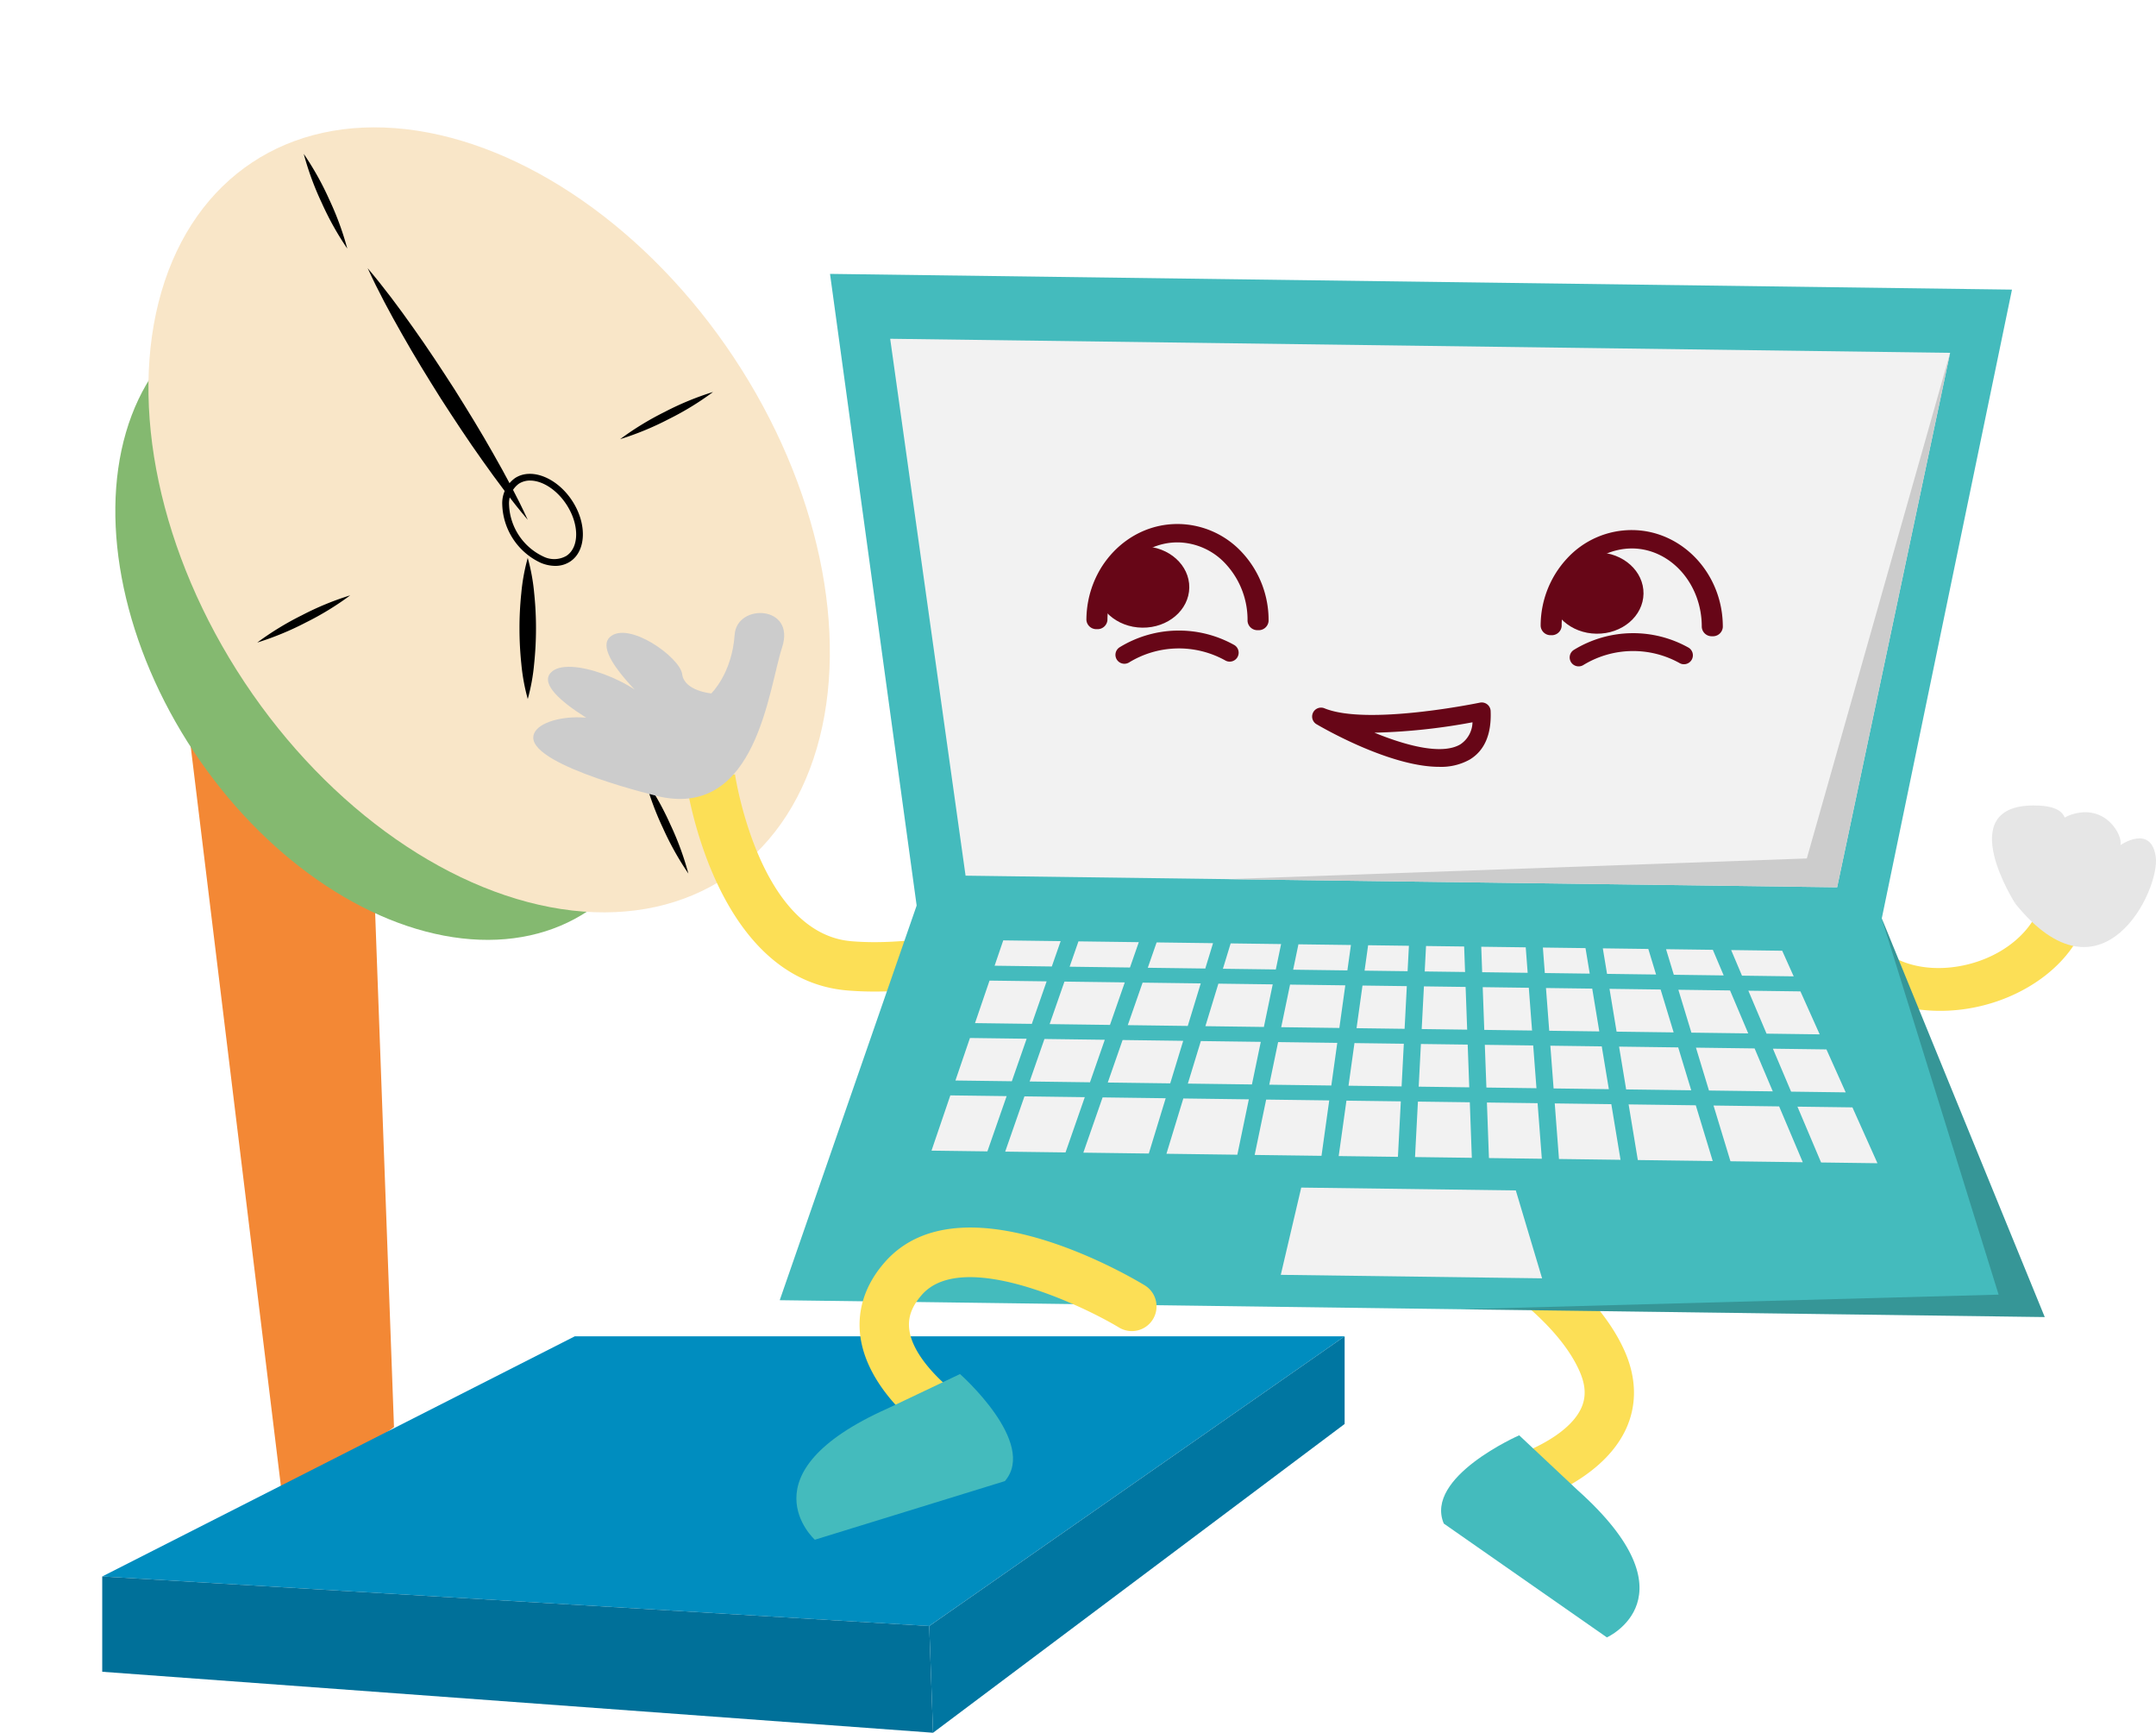 <svg xmlns="http://www.w3.org/2000/svg" width="435" height="349.518" viewBox="0 0 435 349.518"><defs><style>.a{fill:#f38835;}.b{fill:#84b970;}.c{fill:#f9e6c8;}.d{fill:#008dbf;}.e{fill:#007099;}.f{fill:#0076a1;}.g{fill:#fcdf56;}.h{fill:#44bbbd;}.i{fill:#ccc;}.j{fill:#e6e6e6;}.k{fill:#f2f2f2;}.l{fill:#670617;}.m{opacity:0.2;}</style></defs><g transform="translate(-743.661 -249.621)"><g transform="translate(743.661 249.621)"><g transform="translate(37.966 140.995)"><path class="a" d="M787.073,416.219,806.3,573.849l22.3-16.147-5.383-146.865Z" transform="translate(-787.073 -410.837)"/></g><g transform="translate(0 39.118)"><ellipse class="b" cx="48.442" cy="70.741" rx="48.442" ry="70.741" transform="matrix(0.833, -0.553, 0.553, 0.833, 0, 53.596)"/></g><g transform="translate(1.489)"><ellipse class="c" cx="59.25" cy="86.524" rx="59.25" ry="86.524" transform="matrix(0.833, -0.553, 0.553, 0.833, 0, 65.553)"/></g><g transform="translate(74.187 54.106)"><path d="M860.783,362.236c-3.273-3.859-6.268-7.894-9.166-11.992-2.916-4.086-5.666-8.277-8.385-12.488-2.667-4.245-5.3-8.512-7.766-12.883-2.486-4.361-4.871-8.784-6.977-13.385,3.277,3.857,6.273,7.891,9.171,11.99,2.915,4.086,5.666,8.278,8.382,12.491,2.663,4.247,5.295,8.515,7.761,12.886C856.287,353.214,858.674,357.636,860.783,362.236Z" transform="translate(-828.488 -311.487)"/></g><g transform="translate(104.817 112.544)"><path d="M865.176,406.757a39.942,39.942,0,0,1-1.3-7.113,68.7,68.7,0,0,1-.37-7.112,67.523,67.523,0,0,1,.365-7.113,39.573,39.573,0,0,1,1.3-7.113,39.49,39.49,0,0,1,1.3,7.113,67.756,67.756,0,0,1,.366,7.113,69.18,69.18,0,0,1-.371,7.112A40.024,40.024,0,0,1,865.176,406.757Z" transform="translate(-863.51 -378.306)"/></g><g transform="translate(61.284 31.033)"><path d="M822.519,304.216a59.473,59.473,0,0,1-5.146-9.209,58.862,58.862,0,0,1-3.639-9.9,58.891,58.891,0,0,1,5.147,9.209A59.592,59.592,0,0,1,822.519,304.216Z" transform="translate(-813.734 -285.104)"/></g><g transform="translate(130.105 157.094)"><path d="M901.21,448.357a59.623,59.623,0,0,1-5.145-9.209,58.9,58.9,0,0,1-3.639-9.9,58.817,58.817,0,0,1,5.146,9.209A59.431,59.431,0,0,1,901.21,448.357Z" transform="translate(-892.426 -429.245)"/></g><g transform="translate(125.119 79.064)"><path d="M886.725,349.545a59.514,59.514,0,0,1,9-5.5,58.859,58.859,0,0,1,9.754-4.02,58.849,58.849,0,0,1-9,5.5A59.585,59.585,0,0,1,886.725,349.545Z" transform="translate(-886.725 -340.024)"/></g><g transform="translate(51.906 120.087)"><path d="M803.011,396.452a59.514,59.514,0,0,1,9-5.5,58.779,58.779,0,0,1,9.754-4.02,58.846,58.846,0,0,1-9,5.5A59.512,59.512,0,0,1,803.011,396.452Z" transform="translate(-803.011 -386.931)"/></g><g transform="translate(101.336 95.58)"><path d="M870.217,377.475a7.717,7.717,0,0,1-2.9-.61,13.394,13.394,0,0,1-7.784-11.722,6.242,6.242,0,0,1,2.558-5.365c3.259-2.162,8.415-.154,11.493,4.48h0c3.077,4.635,2.929,10.166-.33,12.331A5.415,5.415,0,0,1,870.217,377.475Zm-5.069-17.211a4.09,4.09,0,0,0-2.3.66,4.918,4.918,0,0,0-1.944,4.236,12.037,12.037,0,0,0,6.927,10.432,4.921,4.921,0,0,0,4.659-.149c2.627-1.745,2.6-6.421-.056-10.424C870.461,362.044,867.576,360.265,865.148,360.265Z" transform="translate(-859.531 -358.909)"/></g></g><g transform="translate(764.287 519.17)"><path class="d" d="M767.246,606.271l95.347-48.442h155.323L934.1,616.267Z" transform="translate(-767.246 -557.829)"/><g transform="translate(0 48.442)"><path class="e" d="M767.246,613.219v19.223l167.626,12.3-.769-21.53Z" transform="translate(-767.246 -613.219)"/></g><g transform="translate(166.857)"><path class="f" d="M958.033,616.267l83.813-58.438v17.685L958.8,637.8Z" transform="translate(-958.033 -557.829)"/></g></g><g transform="translate(851.253 304.867)"><g transform="translate(173.088 183.142)"><path class="g" d="M1088.766,587.928a4.983,4.983,0,0,1-1.262-9.8c3.344-.893,12.646-4.46,15.375-10.137,1.092-2.271,1.01-4.675-.258-7.564-6.886-15.684-34.828-28.579-35.109-28.708a4.983,4.983,0,0,1,4.131-9.07c1.289.588,31.685,14.6,40.1,33.771,2.428,5.528,2.462,11.034.1,15.922-5.215,10.794-20.126,14.983-21.809,15.425A5.012,5.012,0,0,1,1088.766,587.928Z" transform="translate(-1064.596 -522.198)"/></g><g transform="translate(183.169 234.272)"><path class="h" d="M1091.876,580.661s-19.177,8.4-15.213,17.8l32.909,22.963s18.177-8.155-5.888-29.683Z" transform="translate(-1076.123 -580.661)"/></g><g transform="translate(0 68.403)"><g transform="translate(30.845 32.554)"><path class="g" d="M940,472.032c-1.871,0-3.726-.071-5.552-.225-26.523-2.246-32.268-40.544-32.5-42.173l9.866-1.408c.046.321,4.843,32.073,23.473,33.651,20.677,1.749,49.139-9.153,52.266-11.364a3.212,3.212,0,0,0-.575.569l7.744,6.274c-3.211,3.963-21.813,9.312-22.6,9.537C963.539,469.346,951.506,472.032,940,472.032Z" transform="translate(-901.953 -428.226)"/></g><path class="i" d="M892.334,428.076s-25.674-6.048-25.65-11.94c.02-4.866,16.393-6.405,20.053,1.081,0,0-20.522-9.556-16.58-14.109,3.375-3.9,18.3,2.111,20.995,7.2,0,0-12.716-11.029-9.022-14.436s14.171,4.066,14.6,7.471,5.871,3.882,5.871,3.882,4.18-4,4.714-11.829c.437-6.425,12.353-5.969,9.584,2.513S911.806,432.142,892.334,428.076Z" transform="translate(-866.684 -391.003)"/></g><g transform="translate(254.902 105.915)"><path class="g" d="M1217.2,446.513c2.186,10.024-2.407,19.482-12.287,25.3-9.971,5.87-22.839,6.432-32.02,1.4-7.517-4.115-12.227-12.139-14.007-23.835a68.6,68.6,0,0,1-.534-15.48l9.8,1.012-4.9-.505,4.9.5c-.662,6.778-.193,25.561,9.769,31.028,5.815,3.188,14.589,2.64,21.335-1.331,3.177-1.871,10.344-7.243,8.278-16.716Z" transform="translate(-1158.144 -433.895)"/><g transform="translate(39.413 1.309)"><path class="j" d="M1207.935,455.22s-12.726-19.733,3.589-19.828S1208.639,452.143,1207.935,455.22Z" transform="translate(-1203.21 -435.392)"/><g transform="translate(4.726 1.367)"><path class="j" d="M1208.613,455.416s4.136-15.592,11.215-17.962,10.559,4.357,9.964,6.135c0,0,6.189-4.282,7.136,2.346S1226.121,477.02,1208.613,455.416Z" transform="translate(-1208.613 -436.955)"/></g></g></g><g transform="translate(59.874)"><path class="h" d="M1173.62,315.962l-26.331,127.131L952.666,440.5,935.145,312.79Z" transform="translate(-935.145 -312.79)"/></g><g transform="translate(72.012 13.082)"><path class="k" d="M1162.879,330.592l-22.794,107.8-175.849-2.339-15.212-108.3Z" transform="translate(-949.024 -327.748)"/></g><g transform="translate(49.729 127.283)"><path class="h" d="M1178.771,541.461l-32.932-80.544-194.623-2.589-27.672,79.738Z" transform="translate(-923.545 -458.328)"/></g><g transform="translate(150.821 184.303)"><path class="k" d="M1091.857,541.83l-5.3-17.728-43.293-.576-4.127,17.6Z" transform="translate(-1039.136 -523.526)"/></g><g transform="translate(80.351 134.439)"><g transform="translate(35.566 20.099)"><path class="k" d="M1002.215,489.491l12.229.163-2.62,8.579-12.6-.168Z" transform="translate(-999.226 -489.491)"/></g><g transform="translate(51.723 20.309)"><path class="k" d="M1020.32,489.732l12.092.161-1.785,8.59-12.928-.172Z" transform="translate(-1017.7 -489.732)"/></g><g transform="translate(111.638 21.071)"><path class="k" d="M1086.208,490.6l9.762.13.657,8.622-10.1-.134Z" transform="translate(-1086.208 -490.603)"/></g><g transform="translate(84.137 20.721)"><path class="k" d="M1055.963,490.2l9.958.132-.449,8.608-10.709-.142Z" transform="translate(-1054.763 -490.203)"/></g><g transform="translate(98.297 20.899)"><path class="k" d="M1071.4,490.407l9.44.126.314,8.618-10.2-.136Z" transform="translate(-1070.954 -490.407)"/></g><g transform="translate(68.148 20.516)"><path class="k" d="M1038.266,489.969l11.934.159-1.2,8.6-12.519-.166Z" transform="translate(-1036.481 -489.969)"/></g><g transform="translate(43.636 0.412)"><path class="k" d="M1020.055,472.247l-11.6-.154,1.782-5.112,11.382.151Z" transform="translate(-1008.453 -466.981)"/></g><g transform="translate(58.796 0.61)"><path class="k" d="M1036.461,472.465l-10.673-.142,1.562-5.115,10.175.135Z" transform="translate(-1025.788 -467.208)"/></g><g transform="translate(39.601 8.524)"><path class="k" d="M1018.56,476.413l-2.62,8.579-12.1-.161,2.989-8.574Z" transform="translate(-1003.839 -476.257)"/></g><g transform="translate(72.967 0.792)"><path class="k" d="M1052.932,472.683l-10.94-.146,1.064-5.121,10.592.141Z" transform="translate(-1041.991 -467.416)"/></g><g transform="translate(23.834 8.314)"><path class="k" d="M988.8,476.017l12.174.162-2.989,8.574-12.174-.162Z" transform="translate(-985.811 -476.017)"/></g><g transform="translate(27.869 0.202)"><path class="k" d="M1004.38,466.9l-1.782,5.112-12.174-.162,1.782-5.112Z" transform="translate(-990.425 -466.741)"/></g><g transform="translate(136.797 9.777)"><path class="k" d="M1127.915,486.475l-11.511-.153-1.428-8.633,10.312.137Z" transform="translate(-1114.976 -477.69)"/></g><g transform="translate(55.26 8.727)"><path class="k" d="M1024.364,476.489l10.965.146-1.785,8.59-11.8-.157Z" transform="translate(-1021.744 -476.489)"/></g><g transform="translate(70.558 8.92)"><path class="k" d="M1050.966,485.455l-11.73-.156,1.785-8.59,11.145.148Z" transform="translate(-1039.236 -476.709)"/></g><g transform="translate(154.236 21.637)"><path class="k" d="M1134.916,491.251l11.832.157,3.669,8.662-12.873-.171Z" transform="translate(-1134.916 -491.251)"/></g><g transform="translate(85.757 9.114)"><path class="k" d="M1066.311,485.658l-9.695-.129,1.2-8.6,8.943.119Z" transform="translate(-1056.616 -476.932)"/></g><g transform="translate(169.763 21.844)"><path class="k" d="M1167.354,500.3l-11.016-.146-3.669-8.662,10.8.144Z" transform="translate(-1152.669 -491.487)"/></g><g transform="translate(123.973 9.607)"><path class="k" d="M1111.073,486.251l-10.1-.134-.657-8.622,9.333.124Z" transform="translate(-1100.312 -477.494)"/></g><g transform="translate(87.378 0.979)"><path class="k" d="M1067.148,472.871l-8.68-.115.716-5.126,8.232.11Z" transform="translate(-1058.469 -467.63)"/></g><g transform="translate(138.725 21.431)"><path class="k" d="M1118.608,499.647l-1.428-8.633,11.931.159,2.628,8.649Z" transform="translate(-1117.18 -491.015)"/></g><g transform="translate(111.214 9.437)"><path class="k" d="M1095.679,486.046l-9.642-.128-.314-8.618,9.3.124Z" transform="translate(-1085.724 -477.3)"/></g><g transform="translate(98.903 9.279)"><path class="k" d="M1080.82,485.85l-9.173-.122.449-8.608,8.41.112Z" transform="translate(-1071.647 -477.12)"/></g><g transform="translate(124.859 21.247)"><path class="k" d="M1101.326,490.8l10.374.138,1.428,8.633-11.146-.148Z" transform="translate(-1101.326 -490.804)"/></g><g transform="translate(4.829 19.689)"><path class="k" d="M967.008,489.023l11.439.152-2.989,8.574-11.377-.151Z" transform="translate(-964.081 -489.023)"/></g><g transform="translate(14.868 31.464)"><path class="k" d="M979.444,502.486l12.174.162-3.885,11.146-12.174-.162Z" transform="translate(-975.559 -502.486)"/></g><g transform="translate(19.799 19.889)"><path class="k" d="M996.361,489.414l-2.989,8.574-12.174-.162,2.989-8.574Z" transform="translate(-981.198 -489.252)"/></g><g transform="translate(8.78 8.113)"><path class="k" d="M983.048,475.94l-2.989,8.574-11.461-.152,2.927-8.575Z" transform="translate(-968.599 -475.787)"/></g><g transform="translate(47.4 31.89)"><path class="k" d="M1016.163,502.974l13.22.176-2.32,11.167-14.305-.19Z" transform="translate(-1012.757 -502.974)"/></g><g transform="translate(30.635 31.673)"><path class="k" d="M997.473,502.726l12.727.169-3.406,11.152-13.207-.176Z" transform="translate(-993.587 -502.726)"/></g><g transform="translate(174.715 33.538)"><path class="k" d="M1158.332,504.858l11.092.148,5.051,11.265-11.374-.151Z" transform="translate(-1158.332 -504.858)"/></g><g transform="translate(65.203 32.112)"><path class="k" d="M1035.434,503.228l12.723.169-1.56,11.177-13.484-.179Z" transform="translate(-1033.114 -503.228)"/></g><g transform="translate(0 31.265)"><path class="k" d="M973.719,502.41l-3.885,11.146-11.275-.15,3.8-11.147Z" transform="translate(-958.559 -502.259)"/></g><g transform="translate(164.81 10.15)"><path class="k" d="M1150.675,486.778l-3.669-8.662,10.506.14,3.885,8.665Z" transform="translate(-1147.006 -478.116)"/></g><g transform="translate(12.731)"><path class="k" d="M986.443,466.664l-1.782,5.112-11.544-.154,1.745-5.112Z" transform="translate(-973.117 -466.51)"/></g><g transform="translate(161.338 1.953)"><path class="k" d="M1145.224,473.908l-2.187-5.164,10.3.137,2.317,5.166Z" transform="translate(-1143.037 -468.744)"/></g><g transform="translate(82.157 32.328)"><path class="k" d="M1054.059,503.474l10.972.146-.583,11.19-11.949-.159Z" transform="translate(-1052.499 -503.474)"/></g><g transform="translate(135.446 1.609)"><path class="k" d="M1124.174,473.628l-9.892-.132-.851-5.147,9.177.122Z" transform="translate(-1113.431 -468.35)"/></g><g transform="translate(148.203 1.779)"><path class="k" d="M1139.646,473.834l-10.062-.134-1.567-5.156,9.441.126Z" transform="translate(-1128.017 -468.544)"/></g><g transform="translate(123.351 1.448)"><path class="k" d="M1109.057,473.427l-9.063-.121-.391-5.141,8.6.114Z" transform="translate(-1099.602 -468.166)"/></g><g transform="translate(110.917 1.283)"><path class="k" d="M1094.75,473.237l-9.179-.122-.187-5.138,8.975.119Z" transform="translate(-1085.384 -467.977)"/></g><g transform="translate(150.689 9.962)"><path class="k" d="M1133.488,486.549l-2.628-8.649,10.426.139,3.669,8.662Z" transform="translate(-1130.86 -477.901)"/></g><g transform="translate(99.509 1.135)"><path class="k" d="M1080.483,473.048l-8.143-.108.268-5.132,7.689.1Z" transform="translate(-1072.339 -467.807)"/></g><g transform="translate(97.557 32.52)"><path class="k" d="M1070.691,503.694l10.469.139.408,11.2-11.46-.152Z" transform="translate(-1070.108 -503.694)"/></g><g transform="translate(157.783 33.313)"><path class="k" d="M1142.388,515.844l-3.416-11.243,13.238.176,4.769,11.261Z" transform="translate(-1138.972 -504.601)"/></g><g transform="translate(112.062 32.705)"><path class="k" d="M1086.693,503.906l10.224.136.854,11.209-10.67-.142Z" transform="translate(-1086.693 -503.906)"/></g><g transform="translate(140.652 33.085)"><path class="k" d="M1119.384,504.34l13.551.18,3.416,11.243-15.111-.2Z" transform="translate(-1119.384 -504.34)"/></g><g transform="translate(125.746 32.887)"><path class="k" d="M1102.339,504.114l11.416.152,1.856,11.222-12.418-.165Z" transform="translate(-1102.339 -504.114)"/></g></g><g transform="translate(111.606 50.454)"><path class="l" d="M996.393,391.686h.017a2,2,0,0,0,2.129-1.839c.038-8.686,6.409-15.711,14.2-15.661h.088a13.387,13.387,0,0,1,9.737,4.529,16.57,16.57,0,0,1,4.242,11.313,2,2,0,0,0,2.1,1.866h.017a2,2,0,0,0,2.128-1.839,20.009,20.009,0,0,0-5.173-13.646,17.8,17.8,0,0,0-13-5.929l-.123,0c-10.133-.065-18.414,8.611-18.46,19.339A2,2,0,0,0,996.393,391.686Z" transform="translate(-994.297 -370.48)"/><g transform="translate(1.871 4.374)"><ellipse class="l" cx="8.205" cy="9.388" rx="8.205" ry="9.388" transform="translate(0 16.408) rotate(-89.238)"/></g></g><g transform="translate(203.252 51.673)"><path class="l" d="M1101.182,393.08h.016a2,2,0,0,0,2.129-1.839,16.5,16.5,0,0,1,4.339-11.257,13.319,13.319,0,0,1,9.864-4.4h.088c7.753.1,14.016,7.189,13.979,15.841a2,2,0,0,0,2.1,1.867h.017a1.994,1.994,0,0,0,2.128-1.839c.046-10.686-8.095-19.441-18.172-19.575h-.121a17.713,17.713,0,0,0-13.17,5.761,19.926,19.926,0,0,0-5.29,13.579A2,2,0,0,0,1101.182,393.08Z" transform="translate(-1099.086 -371.874)"/><g transform="translate(1.871 4.374)"><ellipse class="l" cx="8.205" cy="9.388" rx="8.205" ry="9.388" transform="translate(0 16.408) rotate(-89.238)"/></g></g><g transform="translate(140.042 15.926)"><path class="i" d="M1172.636,331l-22.794,107.8-123.031-1.636,116.914-4.176Z" transform="translate(-1026.811 -331)"/></g><g class="m" transform="translate(187.098 129.872)"><path d="M1165.541,461.288l32.932,80.544-117.857-1.568,108.554-2.952Z" transform="translate(-1080.616 -461.288)"/></g><g transform="translate(157.186 86.448)"><path class="l" d="M1072.021,424.623c-9.725,0-22.924-7.521-24.715-8.568a1.8,1.8,0,0,1,1.589-3.226c8.691,3.532,31.1-1.107,31.323-1.154a1.8,1.8,0,0,1,2.172,1.691c.193,4.7-1.232,8-4.236,9.8A11.821,11.821,0,0,1,1072.021,424.623Zm-13.078-6.887c6.361,2.6,13.651,4.57,17.353,2.342a5.483,5.483,0,0,0,2.433-4.442A122.541,122.541,0,0,1,1058.942,417.735Z" transform="translate(-1046.413 -411.637)"/></g><g transform="translate(209.123 72.448)"><path class="l" d="M1107.6,402.349a1.8,1.8,0,0,1-.934-3.346,22.884,22.884,0,0,1,23.122-.422,1.8,1.8,0,0,1-1.89,3.071,19.275,19.275,0,0,0-19.367.437A1.789,1.789,0,0,1,1107.6,402.349Z" transform="translate(-1105.8 -395.629)"/></g><g transform="translate(117.469 71.922)"><path class="l" d="M1002.805,401.746a1.8,1.8,0,0,1-.934-3.345,22.884,22.884,0,0,1,23.122-.422,1.8,1.8,0,0,1-1.89,3.071h0a19.272,19.272,0,0,0-19.367.436A1.788,1.788,0,0,1,1002.805,401.746Z" transform="translate(-1001 -395.027)"/></g><g transform="translate(65.836 192.362)"><path class="g" d="M960.872,576.942a4.961,4.961,0,0,1-2.672-.78c-1.468-.934-14.389-9.473-16.062-21.344-.758-5.375.955-10.608,4.953-15.131,15.083-17.067,48.586,2.4,52.356,4.68a4.983,4.983,0,1,1-5.15,8.532c-7.723-4.648-31.591-15.834-39.738-6.613-2.095,2.369-2.905,4.638-2.552,7.141.882,6.256,8.831,12.6,11.546,14.328a4.983,4.983,0,0,1-2.681,9.187Z" transform="translate(-941.963 -532.741)"/></g><g transform="translate(53.089 221.916)"><path class="h" d="M960.4,566.533s15.7,13.854,9.056,21.593l-38.346,11.826s-14.822-13.312,14.666-26.471Z" transform="translate(-927.387 -566.533)"/></g></g></g></svg>